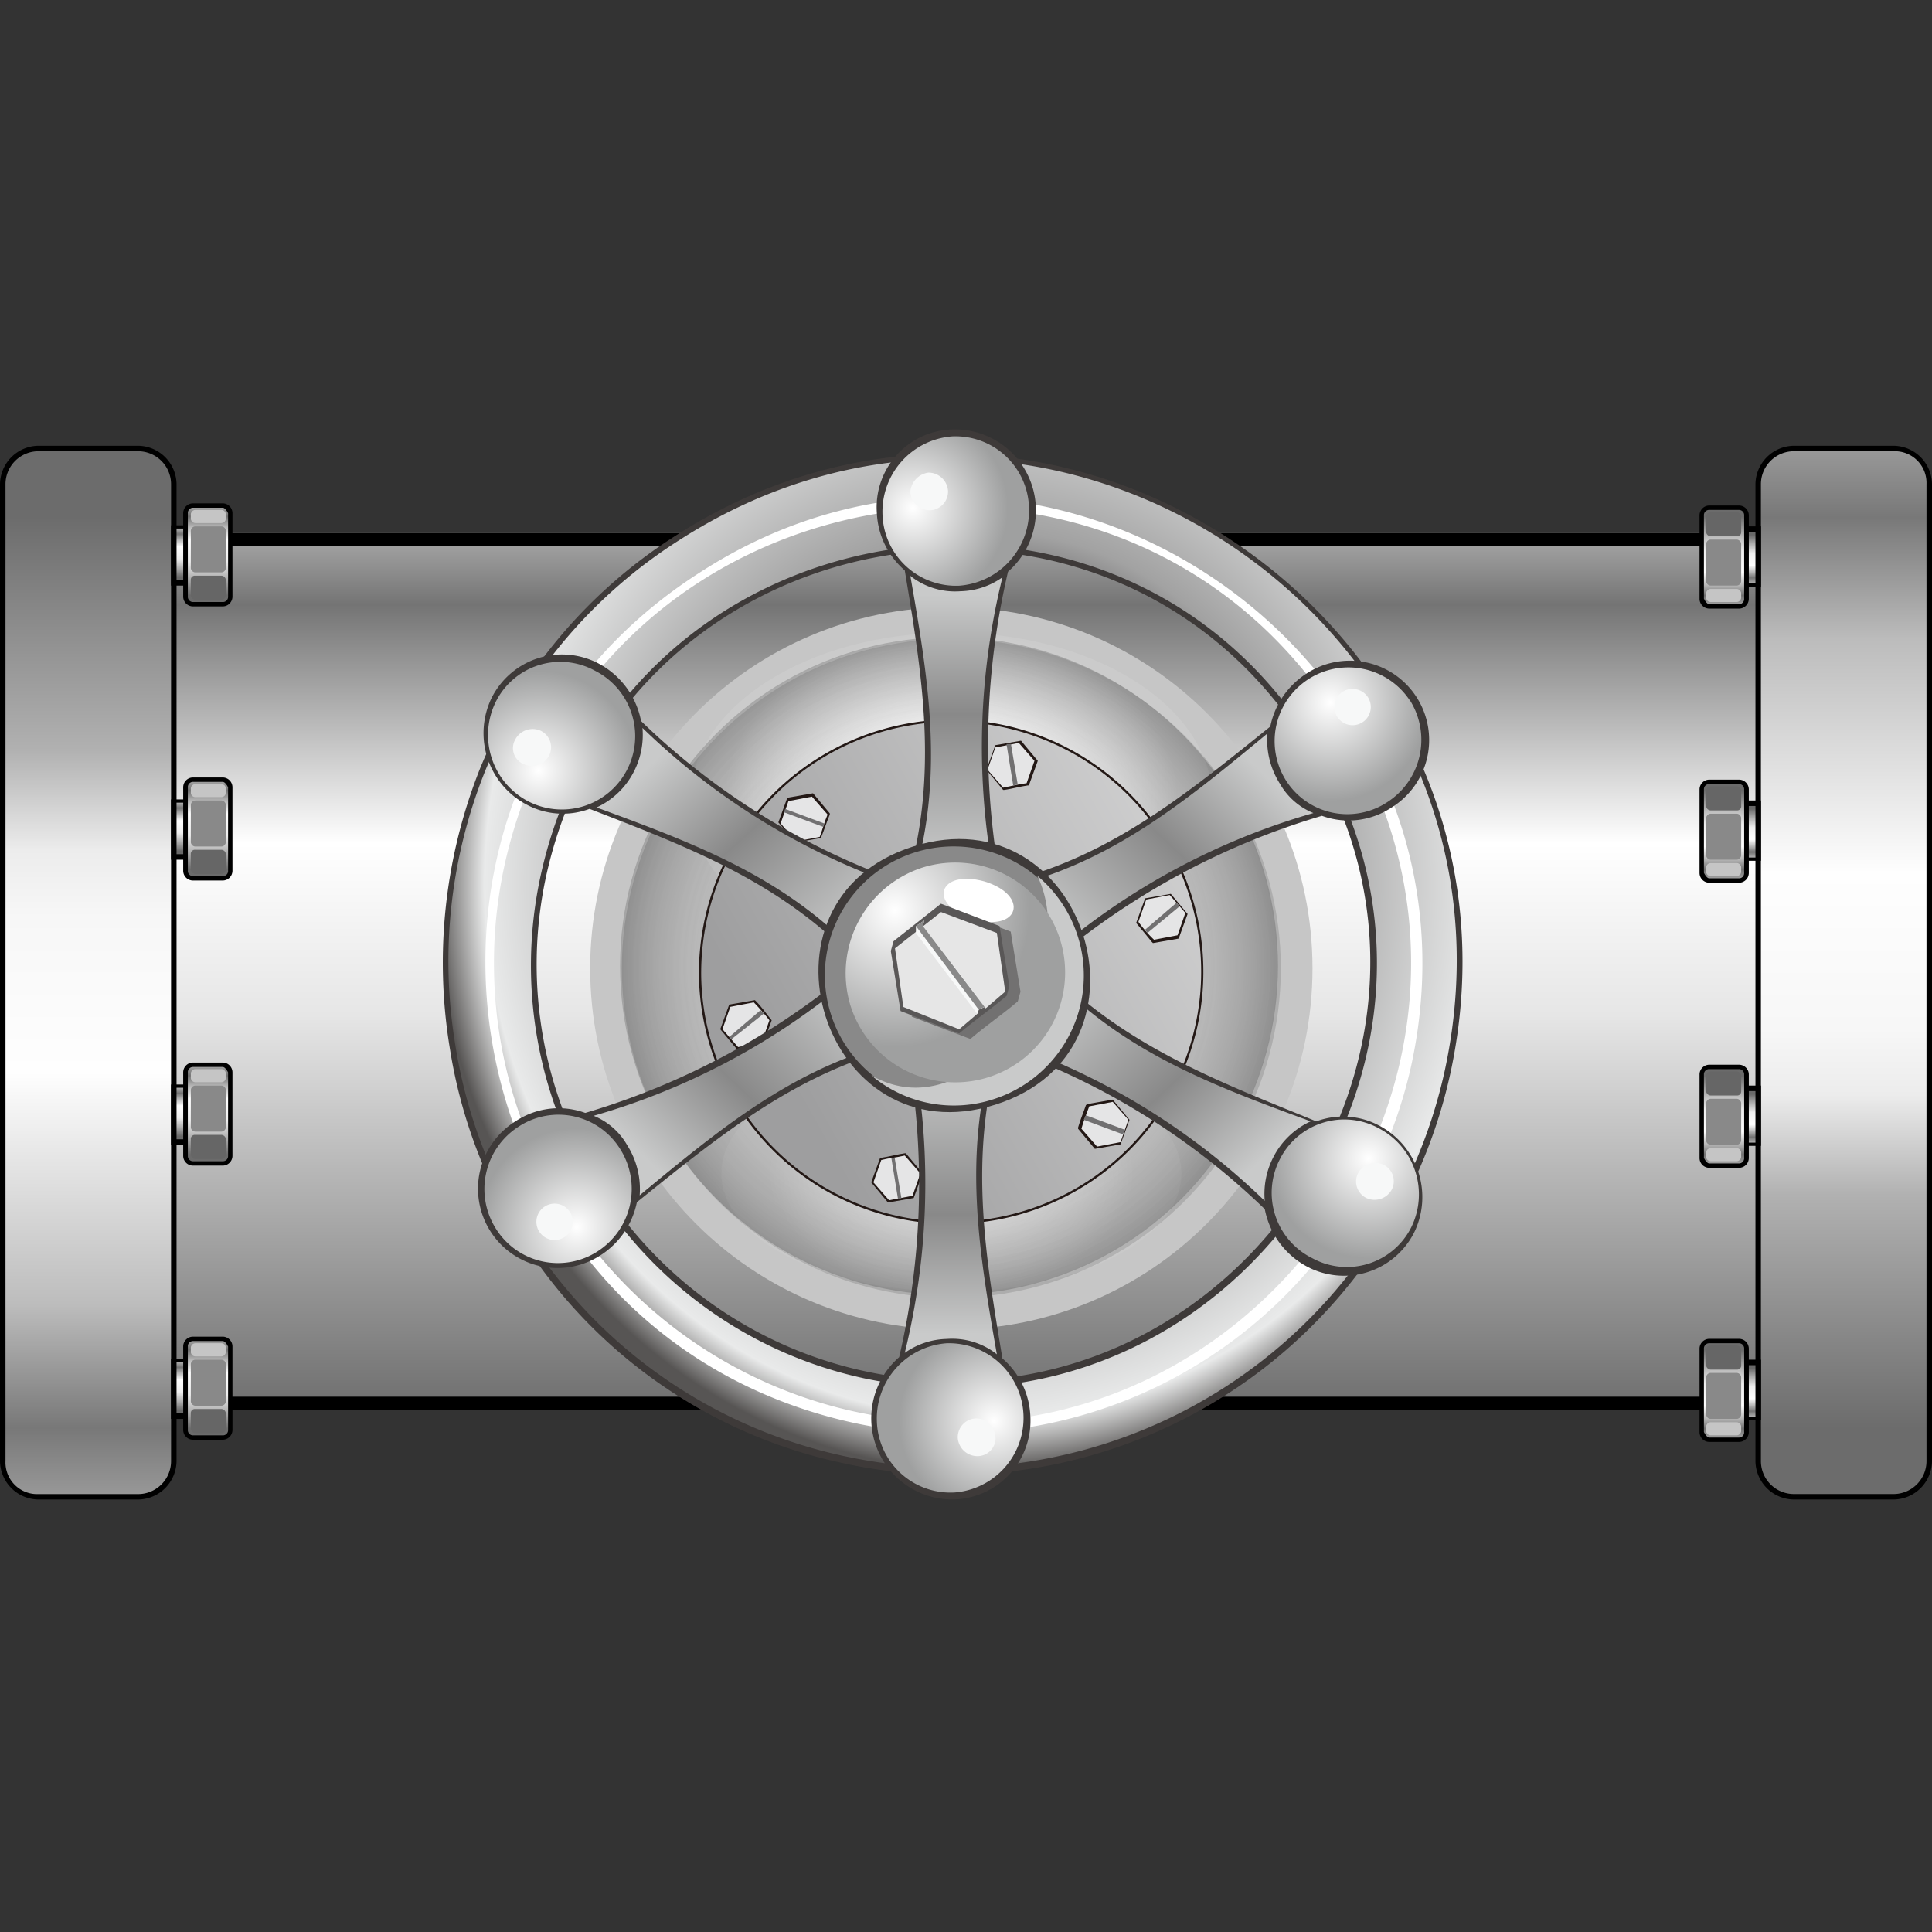 <svg xmlns="http://www.w3.org/2000/svg" xmlns:xlink="http://www.w3.org/1999/xlink" width="72" height="72" viewBox="0 0 72 72">
  <rect x="0" y="0" width="72" height="72" fill="#333333" stroke="none"/>
  <defs>
    <linearGradient id="linear-gradient" x1="0.5" x2="0.5" y2="1" gradientUnits="objectBoundingBox">
      <stop offset="0" stop-color="#6f6f6f"/>
      <stop offset="0.45" stop-color="#e6e6e6"/>
      <stop offset="0.647" stop-color="#fff"/>
      <stop offset="0.92" stop-color="#747474"/>
      <stop offset="1" stop-color="#a7a7a7"/>
    </linearGradient>
    <linearGradient id="linear-gradient-2" x1="0.501" y1="0.941" x2="0.501" y2="-0.134" gradientUnits="objectBoundingBox">
      <stop offset="0" stop-color="#6c6c6c"/>
      <stop offset="0.21" stop-color="#b1b1b1"/>
      <stop offset="0.3" stop-color="#ececec"/>
      <stop offset="0.36" stop-color="#f7f7f7"/>
      <stop offset="0.5" stop-color="#fefefe"/>
      <stop offset="0.71" stop-color="#bcbcbc"/>
      <stop offset="0.82" stop-color="#787878"/>
      <stop offset="1" stop-color="#d7d7d7"/>
    </linearGradient>
    <linearGradient id="linear-gradient-3" x1="0.494" y1="0.059" x2="0.494" y2="1.077" gradientUnits="objectBoundingBox">
      <stop offset="0" stop-color="#696969"/>
      <stop offset="0.17" stop-color="#afafaf"/>
      <stop offset="0.35" stop-color="#efefef"/>
      <stop offset="0.48" stop-color="#f8f8f8"/>
      <stop offset="0.58" stop-color="#fefefe"/>
      <stop offset="0.71" stop-color="#b7b7b7"/>
      <stop offset="0.82" stop-color="#737373"/>
      <stop offset="1" stop-color="#dcdcdc"/>
    </linearGradient>
    <linearGradient id="linear-gradient-4" x1="0.5" y1="0.071" x2="0.5" y2="1.091" gradientUnits="objectBoundingBox">
      <stop offset="0" stop-color="#6b6b6b"/>
      <stop offset="0.17" stop-color="#adadad"/>
      <stop offset="0.35" stop-color="#ededed"/>
      <stop offset="0.48" stop-color="#f7f7f7"/>
      <stop offset="0.58" stop-color="#fefefe"/>
      <stop offset="0.71" stop-color="#b9b9b9"/>
      <stop offset="0.82" stop-color="#707070"/>
      <stop offset="1" stop-color="#d0d0d0"/>
    </linearGradient>
    <radialGradient id="radial-gradient" cx="0.5" cy="0.5" r="0.5" gradientUnits="objectBoundingBox">
      <stop offset="0" stop-color="#dedede"/>
      <stop offset="1" stop-color="#adadad"/>
    </radialGradient>
    <radialGradient id="radial-gradient-2" cx="0.5" cy="0.5" r="0.435" gradientTransform="translate(0 -0.074) scale(1 1.148)" gradientUnits="objectBoundingBox">
      <stop offset="0" stop-color="#fff" stop-opacity="0.91"/>
      <stop offset="0.491" stop-color="#fff" stop-opacity="0.69"/>
      <stop offset="1" stop-color="#fff" stop-opacity="0.09"/>
    </radialGradient>
    <radialGradient id="radial-gradient-3" cx="0.5" cy="0.5" r="0.393" gradientTransform="translate(0 -0.147) scale(1 1.294)" gradientUnits="objectBoundingBox">
      <stop offset="0" stop-color="#fff" stop-opacity="0.89"/>
      <stop offset="0.402" stop-color="#fff" stop-opacity="0.718"/>
      <stop offset="1" stop-color="#fff" stop-opacity="0.11"/>
    </radialGradient>
    <radialGradient id="radial-gradient-4" cx="0.5" cy="0.5" r="0.5" gradientUnits="objectBoundingBox">
      <stop offset="0" stop-color="#dadada" stop-opacity="0"/>
      <stop offset="0.736" stop-color="#c3c3c3" stop-opacity="0.078"/>
      <stop offset="1" stop-opacity="0.749"/>
    </radialGradient>
    <linearGradient id="linear-gradient-20" x1="0.16" y1="0.691" x2="1.758" y2="-0.205" gradientUnits="objectBoundingBox">
      <stop offset="0" stop-color="#9e9e9f"/>
      <stop offset="1" stop-color="#fff"/>
    </linearGradient>
    <radialGradient id="radial-gradient-5" cx="0.491" cy="0.501" r="0.499" gradientTransform="translate(0)" gradientUnits="objectBoundingBox">
      <stop offset="0" stop-color="#727171"/>
      <stop offset="0.17" stop-color="#6f6e6f"/>
      <stop offset="0.52" stop-color="#747374"/>
      <stop offset="0.6" stop-color="#a2a2a2"/>
      <stop offset="0.91" stop-color="#e9eaea"/>
      <stop offset="1" stop-color="#575554"/>
    </radialGradient>
    <linearGradient id="linear-gradient-21" x1="0.495" y1="0.941" x2="0.495" y2="0.062" gradientUnits="objectBoundingBox">
      <stop offset="0" stop-color="#c9caca"/>
      <stop offset="0.56" stop-color="#898989"/>
      <stop offset="1" stop-color="#c9caca"/>
    </linearGradient>
    <radialGradient id="radial-gradient-6" cx="0.214" cy="0.48" r="0.635" gradientTransform="translate(-0.01) scale(1.019 1)" gradientUnits="objectBoundingBox">
      <stop offset="0" stop-color="#fff"/>
      <stop offset="1" stop-color="#9fa0a0"/>
    </radialGradient>
    <linearGradient id="linear-gradient-22" x1="0.896" y1="0.851" x2="0.125" y2="0.225" xlink:href="#linear-gradient-21"/>
    <radialGradient id="radial-gradient-7" cx="0.341" cy="0.737" r="0.676" gradientTransform="translate(0.001)" xlink:href="#radial-gradient-6"/>
    <linearGradient id="linear-gradient-23" x1="0.91" y1="0.169" x2="0.128" y2="0.781" xlink:href="#linear-gradient-21"/>
    <radialGradient id="radial-gradient-8" cx="0.628" cy="0.757" r="0.665" gradientTransform="translate(-0.002)" xlink:href="#radial-gradient-6"/>
    <linearGradient id="linear-gradient-24" x1="0.5" y1="0.058" x2="0.5" y2="0.935" xlink:href="#linear-gradient-21"/>
    <radialGradient id="radial-gradient-9" cx="0.793" cy="0.521" r="0.635" gradientTransform="translate(-0.009) scale(1.018 1)" xlink:href="#radial-gradient-6"/>
    <linearGradient id="linear-gradient-25" x1="0.094" y1="0.169" x2="0.873" y2="0.777" xlink:href="#linear-gradient-21"/>
    <radialGradient id="radial-gradient-10" cx="0.657" cy="0.265" r="0.676" gradientTransform="translate(0.001)" xlink:href="#radial-gradient-6"/>
    <linearGradient id="linear-gradient-26" x1="0.09" y1="0.831" x2="0.871" y2="0.22" xlink:href="#linear-gradient-21"/>
    <radialGradient id="radial-gradient-11" cx="0.379" cy="0.24" r="0.67" gradientTransform="translate(0.001)" xlink:href="#radial-gradient-6"/>
    <radialGradient id="radial-gradient-12" cx="0.221" cy="0.219" r="0.62" gradientTransform="translate(0.006) scale(0.989 1)" xlink:href="#radial-gradient-6"/>
  </defs>
  <g id="_04" data-name="04" transform="translate(0)">
    <rect id="矩形_2605" data-name="矩形 2605" width="72" height="72" fill="none"/>
    <g id="组_1697" data-name="组 1697" transform="translate(-539.45 -1837.05)">
      <g id="矩形_809" data-name="矩形 809" transform="translate(607.302 1889.602) rotate(180)" stroke="#000" stroke-width="0.5" fill="url(#linear-gradient)">
        <rect width="67.015" height="32.69" stroke="none"/>
        <rect x="0.25" y="0.25" width="66.515" height="32.19" fill="none"/>
      </g>
      <g id="组_1603" data-name="组 1603" transform="translate(602.787 1853.663)">
        <path id="路径_189" data-name="路径 189" d="M272.279,411.63a1.448,1.448,0,0,0-1.43-1.43H267.13a1.448,1.448,0,0,0-1.43,1.43v36.409a1.448,1.448,0,0,0,1.43,1.43h3.719a1.448,1.448,0,0,0,1.43-1.43Z" transform="translate(-263.616 -410.2)" fill-rule="evenodd"/>
        <path id="路径_190" data-name="路径 190" d="M272.37,411.923v36.409a1.229,1.229,0,0,1-1.226,1.226h-3.719a1.229,1.229,0,0,1-1.226-1.226V411.923a1.229,1.229,0,0,1,1.226-1.226h3.719A1.18,1.18,0,0,1,272.37,411.923Z" transform="translate(-263.912 -410.493)" fill-rule="evenodd" fill="url(#linear-gradient-2)"/>
        <g id="组_39" data-name="组 39" transform="translate(0 33.283)">
          <rect id="矩形_57" data-name="矩形 57" width="1.267" height="2.247" transform="translate(1.022 0.776)"/>
          <rect id="矩形_58" data-name="矩形 58" width="0.899" height="1.921" transform="translate(1.185 0.981)" fill="url(#linear-gradient-3)"/>
          <path id="路径_201" data-name="路径 201" d="M260.968,470.241h1.1a.366.366,0,0,0,.368-.368v-3.106a.366.366,0,0,0-.368-.368h-1.1a.366.366,0,0,0-.368.368v3.106A.366.366,0,0,0,260.968,470.241Z" transform="translate(-260.6 -466.4)" fill-rule="evenodd"/>
          <path id="路径_202" data-name="路径 202" d="M261.2,470.314h1.1a.193.193,0,0,0,.2-.2V467a.193.193,0,0,0-.2-.2h-1.1a.193.193,0,0,0-.2.2v3.106C261.041,470.192,261.123,470.314,261.2,470.314Z" transform="translate(-260.837 -466.637)" fill-rule="evenodd" fill="url(#linear-gradient-4)"/>
          <path id="路径_203" data-name="路径 203" d="M262.344,467.9h-.981a.176.176,0,0,1-.163-.163v-.572a.176.176,0,0,1,.163-.163h.981a.176.176,0,0,1,.163.163v.572A.15.15,0,0,1,262.344,467.9Z" transform="translate(-260.955 -466.755)" fill="#666" fill-rule="evenodd"/>
          <path id="路径_204" data-name="路径 204" d="M262.344,471.216h-.981a.176.176,0,0,1-.163-.163v-1.389a.176.176,0,0,1,.163-.163h.981a.176.176,0,0,1,.163.163v1.389A.176.176,0,0,1,262.344,471.216Z" transform="translate(-260.955 -468.233)" fill="#898989" fill-rule="evenodd"/>
          <path id="路径_205" data-name="路径 205" d="M262.344,474.49h-.981a.176.176,0,0,1-.163-.163v-.163a.176.176,0,0,1,.163-.163h.981a.176.176,0,0,1,.163.163v.163A.176.176,0,0,1,262.344,474.49Z" transform="translate(-260.955 -470.894)" fill="#c5c5c5" fill-rule="evenodd"/>
        </g>
        <g id="组_270" data-name="组 270" transform="translate(0 23.067)">
          <rect id="矩形_57-2" data-name="矩形 57" width="1.267" height="2.247" transform="translate(1.022 0.776)"/>
          <rect id="矩形_58-2" data-name="矩形 58" width="0.899" height="1.921" transform="translate(1.185 0.981)" fill="url(#linear-gradient-3)"/>
          <path id="路径_201-2" data-name="路径 201" d="M260.968,470.241h1.1a.366.366,0,0,0,.368-.368v-3.106a.366.366,0,0,0-.368-.368h-1.1a.366.366,0,0,0-.368.368v3.106A.366.366,0,0,0,260.968,470.241Z" transform="translate(-260.6 -466.4)" fill-rule="evenodd"/>
          <path id="路径_202-2" data-name="路径 202" d="M261.2,470.314h1.1a.193.193,0,0,0,.2-.2V467a.193.193,0,0,0-.2-.2h-1.1a.193.193,0,0,0-.2.2v3.106C261.041,470.192,261.123,470.314,261.2,470.314Z" transform="translate(-260.837 -466.637)" fill-rule="evenodd" fill="url(#linear-gradient-4)"/>
          <path id="路径_203-2" data-name="路径 203" d="M262.344,467.9h-.981a.176.176,0,0,1-.163-.163v-.572a.176.176,0,0,1,.163-.163h.981a.176.176,0,0,1,.163.163v.572A.15.15,0,0,1,262.344,467.9Z" transform="translate(-260.955 -466.755)" fill="#666" fill-rule="evenodd"/>
          <path id="路径_204-2" data-name="路径 204" d="M262.344,471.216h-.981a.176.176,0,0,1-.163-.163v-1.389a.176.176,0,0,1,.163-.163h.981a.176.176,0,0,1,.163.163v1.389A.176.176,0,0,1,262.344,471.216Z" transform="translate(-260.955 -468.233)" fill="#898989" fill-rule="evenodd"/>
          <path id="路径_205-2" data-name="路径 205" d="M262.344,474.49h-.981a.176.176,0,0,1-.163-.163v-.163a.176.176,0,0,1,.163-.163h.981a.176.176,0,0,1,.163.163v.163A.176.176,0,0,1,262.344,474.49Z" transform="translate(-260.955 -470.894)" fill="#c5c5c5" fill-rule="evenodd"/>
        </g>
        <g id="组_271" data-name="组 271" transform="translate(0 12.443)">
          <rect id="矩形_57-3" data-name="矩形 57" width="1.267" height="2.247" transform="translate(1.022 0.776)"/>
          <rect id="矩形_58-3" data-name="矩形 58" width="0.899" height="1.921" transform="translate(1.185 0.981)" fill="url(#linear-gradient-3)"/>
          <path id="路径_201-3" data-name="路径 201" d="M260.968,470.241h1.1a.366.366,0,0,0,.368-.368v-3.106a.366.366,0,0,0-.368-.368h-1.1a.366.366,0,0,0-.368.368v3.106A.366.366,0,0,0,260.968,470.241Z" transform="translate(-260.6 -466.4)" fill-rule="evenodd"/>
          <path id="路径_202-3" data-name="路径 202" d="M261.2,470.314h1.1a.193.193,0,0,0,.2-.2V467a.193.193,0,0,0-.2-.2h-1.1a.193.193,0,0,0-.2.2v3.106C261.041,470.192,261.123,470.314,261.2,470.314Z" transform="translate(-260.837 -466.637)" fill-rule="evenodd" fill="url(#linear-gradient-4)"/>
          <path id="路径_203-3" data-name="路径 203" d="M262.344,467.9h-.981a.176.176,0,0,1-.163-.163v-.572a.176.176,0,0,1,.163-.163h.981a.176.176,0,0,1,.163.163v.572A.15.15,0,0,1,262.344,467.9Z" transform="translate(-260.955 -466.755)" fill="#666" fill-rule="evenodd"/>
          <path id="路径_204-3" data-name="路径 204" d="M262.344,471.216h-.981a.176.176,0,0,1-.163-.163v-1.389a.176.176,0,0,1,.163-.163h.981a.176.176,0,0,1,.163.163v1.389A.176.176,0,0,1,262.344,471.216Z" transform="translate(-260.955 -468.233)" fill="#898989" fill-rule="evenodd"/>
          <path id="路径_205-3" data-name="路径 205" d="M262.344,474.49h-.981a.176.176,0,0,1-.163-.163v-.163a.176.176,0,0,1,.163-.163h.981a.176.176,0,0,1,.163.163v.163A.176.176,0,0,1,262.344,474.49Z" transform="translate(-260.955 -470.894)" fill="#c5c5c5" fill-rule="evenodd"/>
        </g>
        <g id="组_272" data-name="组 272" transform="translate(0 2.227)">
          <rect id="矩形_57-4" data-name="矩形 57" width="1.267" height="2.247" transform="translate(1.022 0.776)"/>
          <rect id="矩形_58-4" data-name="矩形 58" width="0.899" height="1.921" transform="translate(1.185 0.981)" fill="url(#linear-gradient-3)"/>
          <path id="路径_201-4" data-name="路径 201" d="M260.968,470.241h1.1a.366.366,0,0,0,.368-.368v-3.106a.366.366,0,0,0-.368-.368h-1.1a.366.366,0,0,0-.368.368v3.106A.366.366,0,0,0,260.968,470.241Z" transform="translate(-260.6 -466.4)" fill-rule="evenodd"/>
          <path id="路径_202-4" data-name="路径 202" d="M261.2,470.314h1.1a.193.193,0,0,0,.2-.2V467a.193.193,0,0,0-.2-.2h-1.1a.193.193,0,0,0-.2.2v3.106C261.041,470.192,261.123,470.314,261.2,470.314Z" transform="translate(-260.837 -466.637)" fill-rule="evenodd" fill="url(#linear-gradient-4)"/>
          <path id="路径_203-4" data-name="路径 203" d="M262.344,467.9h-.981a.176.176,0,0,1-.163-.163v-.572a.176.176,0,0,1,.163-.163h.981a.176.176,0,0,1,.163.163v.572A.15.15,0,0,1,262.344,467.9Z" transform="translate(-260.955 -466.755)" fill="#666" fill-rule="evenodd"/>
          <path id="路径_204-4" data-name="路径 204" d="M262.344,471.216h-.981a.176.176,0,0,1-.163-.163v-1.389a.176.176,0,0,1,.163-.163h.981a.176.176,0,0,1,.163.163v1.389A.176.176,0,0,1,262.344,471.216Z" transform="translate(-260.955 -468.233)" fill="#898989" fill-rule="evenodd"/>
          <path id="路径_205-4" data-name="路径 205" d="M262.344,474.49h-.981a.176.176,0,0,1-.163-.163v-.163a.176.176,0,0,1,.163-.163h.981a.176.176,0,0,1,.163.163v.163A.176.176,0,0,1,262.344,474.49Z" transform="translate(-260.955 -470.894)" fill="#c5c5c5" fill-rule="evenodd"/>
        </g>
      </g>
      <g id="组_1604" data-name="组 1604" transform="translate(548.113 1892.932) rotate(180)">
        <path id="路径_189-2" data-name="路径 189" d="M6.579,1.43A1.448,1.448,0,0,0,5.149,0H1.43A1.448,1.448,0,0,0,0,1.43V37.839a1.448,1.448,0,0,0,1.43,1.43H5.149a1.448,1.448,0,0,0,1.43-1.43Z" transform="translate(2.084)" fill-rule="evenodd"/>
        <path id="路径_190-2" data-name="路径 190" d="M6.17,1.228V37.637a1.229,1.229,0,0,1-1.226,1.226H1.226A1.229,1.229,0,0,1,0,37.637V1.228A1.229,1.229,0,0,1,1.226,0H4.944A1.18,1.18,0,0,1,6.17,1.228Z" transform="translate(2.288 0.202)" fill-rule="evenodd" fill="url(#linear-gradient-2)"/>
        <g id="组_39-2" data-name="组 39" transform="translate(0 33.283)">
          <rect id="矩形_57-5" data-name="矩形 57" width="1.267" height="2.247" transform="translate(1.022 0.776)"/>
          <rect id="矩形_58-5" data-name="矩形 58" width="0.899" height="1.921" transform="translate(1.185 0.981)" fill="url(#linear-gradient-3)"/>
          <path id="路径_201-5" data-name="路径 201" d="M.368,3.841h1.1a.366.366,0,0,0,.368-.368V.368A.366.366,0,0,0,1.471,0H.368A.366.366,0,0,0,0,.368V3.473A.366.366,0,0,0,.368,3.841Z" transform="translate(0 0)" fill-rule="evenodd"/>
          <path id="路径_202-5" data-name="路径 202" d="M.2,3.514h1.1a.193.193,0,0,0,.2-.2V.2a.193.193,0,0,0-.2-.2H.2A.193.193,0,0,0,0,.2V3.31C.041,3.392.123,3.514.2,3.514Z" transform="translate(0.163 0.163)" fill-rule="evenodd" fill="url(#linear-gradient-4)"/>
          <path id="路径_203-5" data-name="路径 203" d="M1.144.9H.163A.176.176,0,0,1,0,.736V.163A.176.176,0,0,1,.163,0h.981a.176.176,0,0,1,.163.163V.736A.15.15,0,0,1,1.144.9Z" transform="translate(0.245 0.245)" fill="#666" fill-rule="evenodd"/>
          <path id="路径_204-5" data-name="路径 204" d="M1.144,1.716H.163A.176.176,0,0,1,0,1.553V.163A.176.176,0,0,1,.163,0h.981a.176.176,0,0,1,.163.163V1.553A.176.176,0,0,1,1.144,1.716Z" transform="translate(0.245 1.267)" fill="#898989" fill-rule="evenodd"/>
          <path id="路径_205-5" data-name="路径 205" d="M1.144.49H.163A.176.176,0,0,1,0,.327V.163A.176.176,0,0,1,.163,0h.981a.176.176,0,0,1,.163.163V.327A.176.176,0,0,1,1.144.49Z" transform="translate(0.245 3.106)" fill="#c5c5c5" fill-rule="evenodd"/>
        </g>
        <g id="组_270-2" data-name="组 270" transform="translate(0 23.067)">
          <rect id="矩形_57-6" data-name="矩形 57" width="1.267" height="2.247" transform="translate(1.022 0.776)"/>
          <rect id="矩形_58-6" data-name="矩形 58" width="0.899" height="1.921" transform="translate(1.185 0.981)" fill="url(#linear-gradient-3)"/>
          <path id="路径_201-6" data-name="路径 201" d="M.368,3.841h1.1a.366.366,0,0,0,.368-.368V.368A.366.366,0,0,0,1.471,0H.368A.366.366,0,0,0,0,.368V3.473A.366.366,0,0,0,.368,3.841Z" transform="translate(0 0)" fill-rule="evenodd"/>
          <path id="路径_202-6" data-name="路径 202" d="M.2,3.514h1.1a.193.193,0,0,0,.2-.2V.2a.193.193,0,0,0-.2-.2H.2A.193.193,0,0,0,0,.2V3.31C.041,3.392.123,3.514.2,3.514Z" transform="translate(0.163 0.163)" fill-rule="evenodd" fill="url(#linear-gradient-4)"/>
          <path id="路径_203-6" data-name="路径 203" d="M1.144.9H.163A.176.176,0,0,1,0,.736V.163A.176.176,0,0,1,.163,0h.981a.176.176,0,0,1,.163.163V.736A.15.15,0,0,1,1.144.9Z" transform="translate(0.245 0.245)" fill="#666" fill-rule="evenodd"/>
          <path id="路径_204-6" data-name="路径 204" d="M1.144,1.716H.163A.176.176,0,0,1,0,1.553V.163A.176.176,0,0,1,.163,0h.981a.176.176,0,0,1,.163.163V1.553A.176.176,0,0,1,1.144,1.716Z" transform="translate(0.245 1.267)" fill="#898989" fill-rule="evenodd"/>
          <path id="路径_205-6" data-name="路径 205" d="M1.144.49H.163A.176.176,0,0,1,0,.327V.163A.176.176,0,0,1,.163,0h.981a.176.176,0,0,1,.163.163V.327A.176.176,0,0,1,1.144.49Z" transform="translate(0.245 3.106)" fill="#c5c5c5" fill-rule="evenodd"/>
        </g>
        <g id="组_271-2" data-name="组 271" transform="translate(0 12.443)">
          <rect id="矩形_57-7" data-name="矩形 57" width="1.267" height="2.247" transform="translate(1.022 0.776)"/>
          <rect id="矩形_58-7" data-name="矩形 58" width="0.899" height="1.921" transform="translate(1.185 0.981)" fill="url(#linear-gradient-3)"/>
          <path id="路径_201-7" data-name="路径 201" d="M.368,3.841h1.1a.366.366,0,0,0,.368-.368V.368A.366.366,0,0,0,1.471,0H.368A.366.366,0,0,0,0,.368V3.473A.366.366,0,0,0,.368,3.841Z" transform="translate(0 0)" fill-rule="evenodd"/>
          <path id="路径_202-7" data-name="路径 202" d="M.2,3.514h1.1a.193.193,0,0,0,.2-.2V.2a.193.193,0,0,0-.2-.2H.2A.193.193,0,0,0,0,.2V3.31C.041,3.392.123,3.514.2,3.514Z" transform="translate(0.163 0.163)" fill-rule="evenodd" fill="url(#linear-gradient-4)"/>
          <path id="路径_203-7" data-name="路径 203" d="M1.144.9H.163A.176.176,0,0,1,0,.736V.163A.176.176,0,0,1,.163,0h.981a.176.176,0,0,1,.163.163V.736A.15.15,0,0,1,1.144.9Z" transform="translate(0.245 0.245)" fill="#666" fill-rule="evenodd"/>
          <path id="路径_204-7" data-name="路径 204" d="M1.144,1.716H.163A.176.176,0,0,1,0,1.553V.163A.176.176,0,0,1,.163,0h.981a.176.176,0,0,1,.163.163V1.553A.176.176,0,0,1,1.144,1.716Z" transform="translate(0.245 1.267)" fill="#898989" fill-rule="evenodd"/>
          <path id="路径_205-7" data-name="路径 205" d="M1.144.49H.163A.176.176,0,0,1,0,.327V.163A.176.176,0,0,1,.163,0h.981a.176.176,0,0,1,.163.163V.327A.176.176,0,0,1,1.144.49Z" transform="translate(0.245 3.106)" fill="#c5c5c5" fill-rule="evenodd"/>
        </g>
        <g id="组_272-2" data-name="组 272" transform="translate(0 2.227)">
          <rect id="矩形_57-8" data-name="矩形 57" width="1.267" height="2.247" transform="translate(1.022 0.776)"/>
          <rect id="矩形_58-8" data-name="矩形 58" width="0.899" height="1.921" transform="translate(1.185 0.981)" fill="url(#linear-gradient-3)"/>
          <path id="路径_201-8" data-name="路径 201" d="M.368,3.841h1.1a.366.366,0,0,0,.368-.368V.368A.366.366,0,0,0,1.471,0H.368A.366.366,0,0,0,0,.368V3.473A.366.366,0,0,0,.368,3.841Z" transform="translate(0 0)" fill-rule="evenodd"/>
          <path id="路径_202-8" data-name="路径 202" d="M.2,3.514h1.1a.193.193,0,0,0,.2-.2V.2a.193.193,0,0,0-.2-.2H.2A.193.193,0,0,0,0,.2V3.31C.041,3.392.123,3.514.2,3.514Z" transform="translate(0.163 0.163)" fill-rule="evenodd" fill="url(#linear-gradient-4)"/>
          <path id="路径_203-8" data-name="路径 203" d="M1.144.9H.163A.176.176,0,0,1,0,.736V.163A.176.176,0,0,1,.163,0h.981a.176.176,0,0,1,.163.163V.736A.15.15,0,0,1,1.144.9Z" transform="translate(0.245 0.245)" fill="#666" fill-rule="evenodd"/>
          <path id="路径_204-8" data-name="路径 204" d="M1.144,1.716H.163A.176.176,0,0,1,0,1.553V.163A.176.176,0,0,1,.163,0h.981a.176.176,0,0,1,.163.163V1.553A.176.176,0,0,1,1.144,1.716Z" transform="translate(0.245 1.267)" fill="#898989" fill-rule="evenodd"/>
          <path id="路径_205-8" data-name="路径 205" d="M1.144.49H.163A.176.176,0,0,1,0,.327V.163A.176.176,0,0,1,.163,0h.981a.176.176,0,0,1,.163.163V.327A.176.176,0,0,1,1.144.49Z" transform="translate(0.245 3.106)" fill="#c5c5c5" fill-rule="evenodd"/>
        </g>
      </g>
      <g id="组_1605" data-name="组 1605" transform="translate(588.363 1886.598) rotate(180)">
        <g id="组_875" data-name="组 875" transform="translate(26.919 26.919) rotate(180)">
          <g id="组_874" data-name="组 874" transform="translate(0 0)">
            <g id="路径_3294" data-name="路径 3294" fill="#c6c6c6">
              <path d="M 13.459 26.669 C 9.931 26.669 6.614 25.295 4.119 22.8 C 1.624 20.305 0.25 16.988 0.25 13.459 C 0.25 9.931 1.624 6.614 4.119 4.119 C 6.614 1.624 9.931 0.25 13.459 0.25 C 16.988 0.25 20.305 1.624 22.8 4.119 C 25.295 6.614 26.669 9.931 26.669 13.459 C 26.669 16.988 25.295 20.305 22.8 22.8 C 20.305 25.295 16.988 26.669 13.459 26.669 Z" stroke="none"/>
              <path d="M 13.459 0.5 C 9.998 0.5 6.743 1.848 4.296 4.296 C 1.848 6.743 0.5 9.998 0.5 13.459 C 0.5 16.921 1.848 20.175 4.296 22.623 C 6.743 25.071 9.998 26.419 13.459 26.419 C 16.921 26.419 20.175 25.071 22.623 22.623 C 25.071 20.175 26.419 16.921 26.419 13.459 C 26.419 9.998 25.071 6.743 22.623 4.296 C 20.175 1.848 16.921 0.5 13.459 0.5 M 13.459 -1.9073486328125e-06 C 20.893 -1.9073486328125e-06 26.919 6.026 26.919 13.459 C 26.919 20.893 20.893 26.919 13.459 26.919 C 6.026 26.919 1.9073486328125e-06 20.893 1.9073486328125e-06 13.459 C 1.9073486328125e-06 6.026 6.026 -1.9073486328125e-06 13.459 -1.9073486328125e-06 Z" stroke="none"/>
            </g>
            <ellipse id="椭圆_74" data-name="椭圆 74" cx="12.28" cy="12.28" rx="12.28" ry="12.28" transform="translate(1.18 1.18)" fill="url(#radial-gradient)"/>
            <ellipse id="椭圆_71" data-name="椭圆 71" cx="9.731" cy="6.256" rx="9.731" ry="6.256" transform="translate(3.728 0.948)" fill="url(#radial-gradient-2)"/>
            <ellipse id="椭圆_72" data-name="椭圆 72" cx="8.573" cy="4.402" rx="8.573" ry="4.402" transform="translate(4.887 16.703)" opacity="0.55" fill="url(#radial-gradient-3)"/>
          </g>
          <circle id="椭圆_73" data-name="椭圆 73" cx="12.259" cy="12.259" r="12.259" transform="translate(1.114 1.114)" opacity="0.23" fill="url(#radial-gradient-4)"/>
        </g>
      </g>
      <g id="组_1610" data-name="组 1610" transform="translate(565.497 1863.859)">
        <g id="组_206" data-name="组 206" transform="translate(0 0)">
          <path id="路径_1002" data-name="路径 1002" d="M230.347,280a9.4,9.4,0,1,1-9.251,9.668A9.45,9.45,0,0,1,230.347,280Z" transform="translate(-221.093 -279.993)" fill="#231815" fill-rule="evenodd"/>
          <path id="路径_1003" data-name="路径 1003" d="M230.464,280.2a9.317,9.317,0,1,1-9.167,9.584A9.363,9.363,0,0,1,230.464,280.2Z" transform="translate(-221.21 -280.11)" fill-rule="evenodd" fill="url(#linear-gradient-20)"/>
          <g id="组_205" data-name="组 205" transform="translate(0.794 0.795)">
            <g id="组_199" data-name="组 199" transform="translate(9.918)">
              <path id="路径_1004" data-name="路径 1004" d="M247.425,283.734l-.625-.75.333-.917.958-.167.625.75-.333.917h-.042c-.292.042-.583.125-.875.167Z" transform="translate(-246.8 -281.9)" fill="#231815" fill-rule="evenodd"/>
              <path id="路径_1005" data-name="路径 1005" d="M247.483,283.767l-.583-.667.292-.833.875-.167.583.667-.292.833C248.067,283.642,247.858,283.683,247.483,283.767Z" transform="translate(-246.858 -282.017)" fill="#e5e5e6" fill-rule="evenodd"/>
              <path id="路径_1006" data-name="路径 1006" d="M248.6,282.2h.167l.25,1.5-.167.042Z" transform="translate(-247.85 -282.075)" fill="#717071" fill-rule="evenodd"/>
            </g>
            <g id="组_200" data-name="组 200" transform="translate(2.167 1.959)">
              <path id="路径_1007" data-name="路径 1007" d="M229.783,288.267l-.958.167-.625-.75.333-.917.958-.167.625.75v.042c-.125.292-.208.583-.333.875Z" transform="translate(-228.2 -286.6)" fill="#231815" fill-rule="evenodd"/>
              <path id="路径_1008" data-name="路径 1008" d="M229.858,288.4l-.875.167-.583-.667.292-.833.875-.167.583.667C230.025,287.858,229.983,288.067,229.858,288.4Z" transform="translate(-228.317 -286.775)" fill="#e5e5e6" fill-rule="evenodd"/>
              <path id="路径_1009" data-name="路径 1009" d="M228.7,288.125l.042-.125,1.458.542-.042.125Z" transform="translate(-228.492 -287.417)" fill="#717071" fill-rule="evenodd"/>
            </g>
            <g id="组_201" data-name="组 201" transform="translate(0 9.668)">
              <path id="路径_1010" data-name="路径 1010" d="M224.917,305.85l-.333.917-.958.167-.625-.75.333-.917.958-.167.042.042c.208.208.375.458.583.708Z" transform="translate(-223 -305.1)" fill="#231815" fill-rule="evenodd"/>
              <path id="路径_1011" data-name="路径 1011" d="M224.95,305.967l-.292.833-.875.167-.583-.667.292-.833.875-.167A8.344,8.344,0,0,1,224.95,305.967Z" transform="translate(-223.117 -305.217)" fill="#e5e5e6" fill-rule="evenodd"/>
              <path id="路径_1012" data-name="路径 1012" d="M223.883,307.083,223.8,307l1.167-1,.125.125Z" transform="translate(-223.467 -305.625)" fill="#717071" fill-rule="evenodd"/>
            </g>
            <g id="组_202" data-name="组 202" transform="translate(5.626 15.376)">
              <path id="路径_1013" data-name="路径 1013" d="M237.792,318.8l.625.75-.333.917-.958.167-.625-.75.333-.917h.042c.292-.042.583-.125.875-.167Z" transform="translate(-236.5 -318.8)" fill="#231815" fill-rule="evenodd"/>
              <path id="路径_1014" data-name="路径 1014" d="M237.867,319l.583.667-.292.833-.875.167L236.7,320l.292-.833C237.325,319.083,237.533,319.083,237.867,319Z" transform="translate(-236.617 -318.917)" fill="#e5e5e6" fill-rule="evenodd"/>
              <path id="路径_1015" data-name="路径 1015" d="M238.675,320.7l-.125.042-.25-1.542h.125Z" transform="translate(-237.55 -319.033)" fill="#717071" fill-rule="evenodd"/>
            </g>
            <g id="组_203" data-name="组 203" transform="translate(13.335 13.376)">
              <path id="路径_1016" data-name="路径 1016" d="M255.333,314.167l.958-.167.625.75-.333.917-.958.167-.625-.75v-.042c.083-.292.208-.583.292-.833Z" transform="translate(-255 -314)" fill="#231815" fill-rule="evenodd"/>
              <path id="路径_1017" data-name="路径 1017" d="M255.592,314.367l.875-.167.583.667-.292.833-.875.167-.583-.667C255.383,314.908,255.467,314.7,255.592,314.367Z" transform="translate(-255.175 -314.117)" fill="#e5e5e6" fill-rule="evenodd"/>
              <path id="路径_1018" data-name="路径 1018" d="M257.042,315.942l-.083.167-1.458-.542.083-.167Z" transform="translate(-255.292 -314.817)" fill="#717071" fill-rule="evenodd"/>
            </g>
            <g id="组_204" data-name="组 204" transform="translate(15.501 5.709)">
              <path id="路径_1019" data-name="路径 1019" d="M260.2,296.683l.333-.917.958-.167.625.75-.333.917-.958.167-.042-.042c-.167-.208-.375-.458-.583-.708Z" transform="translate(-260.2 -295.6)" fill="#231815" fill-rule="evenodd"/>
              <path id="路径_1020" data-name="路径 1020" d="M260.4,296.7l.292-.833.875-.167.583.667-.292.833-.875.167A4.764,4.764,0,0,1,260.4,296.7Z" transform="translate(-260.317 -295.658)" fill="#e5e5e6" fill-rule="evenodd"/>
              <path id="路径_1021" data-name="路径 1021" d="M262.167,296.4l.125.125-1.208,1L261,297.4Z" transform="translate(-260.667 -296.067)" fill="#717071" fill-rule="evenodd"/>
            </g>
          </g>
        </g>
      </g>
      <g id="组_232" data-name="组 232" transform="translate(555.957 1853.05)">
        <path id="路径_1783" data-name="路径 1783" d="M363.621,196.869a18.779,18.779,0,0,1-14.662-15.442,19.59,19.59,0,0,1,1.144-10.5,18.724,18.724,0,0,1,7.279-8.631c14.194-9.1,32.444,3.588,28.856,20.069a19.026,19.026,0,0,1-22.617,14.506Zm.78-3.432c13.414,2.912,23.813-11.958,16.378-23.5-7.435-11.594-25.269-8.371-28.232,5.043A15.512,15.512,0,0,0,364.4,193.437Z" transform="translate(-348.699 -158.34)" fill="#3e3a39" fill-rule="evenodd"/>
        <path id="路径_1784" data-name="路径 1784" d="M363.865,196.783a18.815,18.815,0,0,0,22.357-14.35c3.536-16.274-14.454-28.8-28.492-19.809a18.664,18.664,0,0,0-7.227,8.527,19.031,19.031,0,0,0-1.144,10.347,18.623,18.623,0,0,0,14.506,15.286Zm.676-2.912h0a15.733,15.733,0,0,1-12.01-18.718c2.964-13.622,21.109-16.9,28.648-5.147S378.216,196.783,364.541,193.872Z" transform="translate(-348.891 -158.515)" fill-rule="evenodd" fill="url(#radial-gradient-5)"/>
        <path id="路径_1785" data-name="路径 1785" d="M365.445,196.836a17.506,17.506,0,0,0,20.8-13.31c3.276-15.078-13.466-26.777-26.465-18.406-13.1,8.319-9.463,28.388,5.667,31.716Zm.052-.416h0a17.11,17.11,0,0,1-13.05-20.329c3.224-14.766,22.877-18.3,31.04-5.563C391.7,183.318,380.315,199.644,365.5,196.42Z" transform="translate(-350.159 -159.815)" fill="#fff" fill-rule="evenodd"/>
        <g id="组_231" data-name="组 231" transform="translate(1.305 0)">
          <g id="组_224" data-name="组 224" transform="translate(14.86)">
            <path id="路径_1786" data-name="路径 1786" d="M381.094,173.72c-.1.936,3.224,1.144,3.224.156a28.368,28.368,0,0,1,.364-11.075,3.021,3.021,0,0,0-2.08-5.3,2.9,2.9,0,0,0-2.808,3.12,3,3,0,0,0,1.04,2.132C381.458,166.493,382.03,169.977,381.094,173.72Z" transform="translate(-379.788 -157.497)" fill="#3e3a39" fill-rule="evenodd"/>
            <path id="路径_1787" data-name="路径 1787" d="M385.268,178.971a26.462,26.462,0,0,1,.364-10.919,2.8,2.8,0,0,1-1.56.52A2.682,2.682,0,0,1,382.2,168c.676,3.847,1.2,7.175.26,10.815C382.408,179.283,385.268,179.491,385.268,178.971Z" transform="translate(-380.946 -162.539)" fill-rule="evenodd" fill="url(#linear-gradient-21)"/>
            <path id="路径_1788" data-name="路径 1788" d="M382.8,158a2.741,2.741,0,0,1,2.86,2.652,2.814,2.814,0,0,1-2.6,2.912,2.741,2.741,0,0,1-2.86-2.652A2.814,2.814,0,0,1,382.8,158Z" transform="translate(-379.984 -157.737)" fill-rule="evenodd" fill="url(#radial-gradient-6)"/>
            <path id="路径_1789" data-name="路径 1789" d="M382.876,160.6a.732.732,0,0,1,.728.676.7.7,0,0,1-.676.728.732.732,0,0,1-.728-.676A.779.779,0,0,1,382.876,160.6Z" transform="translate(-380.946 -158.987)" fill="#f7f8f8" fill-rule="evenodd"/>
          </g>
          <g id="组_225" data-name="组 225" transform="translate(0.2 8.387)">
            <path id="路径_1790" data-name="路径 1790" d="M365.115,184.688c.78.52,2.6-2.236,1.716-2.7a26.664,26.664,0,0,1-9.359-5.875,3.087,3.087,0,0,0-1.56-2.132,2.934,2.934,0,0,0-4,1.248,3.012,3.012,0,0,0,1.3,4,2.855,2.855,0,0,0,2.34.156C359.032,180.736,362.359,181.984,365.115,184.688Z" transform="translate(-351.593 -173.628)" fill="#3e3a39" fill-rule="evenodd"/>
            <path id="路径_1791" data-name="路径 1791" d="M370.671,184.671a25.888,25.888,0,0,1-9.255-5.771,2.989,2.989,0,0,1-.312,1.612,2.942,2.942,0,0,1-1.4,1.352c3.692,1.352,6.811,2.548,9.463,5.2C369.527,187.323,371.191,184.931,370.671,184.671Z" transform="translate(-355.485 -176.159)" fill-rule="evenodd" fill="url(#linear-gradient-22)"/>
            <path id="路径_1792" data-name="路径 1792" d="M352.226,175.64a2.687,2.687,0,0,1,3.691-1.144,2.733,2.733,0,1,1-2.548,4.835A2.791,2.791,0,0,1,352.226,175.64Z" transform="translate(-351.755 -173.886)" fill-rule="evenodd" fill="url(#radial-gradient-7)"/>
            <path id="路径_1793" data-name="路径 1793" d="M353.814,179.355a.731.731,0,0,1,.936-.312.685.685,0,0,1,.312.936.731.731,0,0,1-.936.312A.647.647,0,0,1,353.814,179.355Z" transform="translate(-352.615 -176.198)" fill="#f7f8f8" fill-rule="evenodd"/>
          </g>
          <g id="组_226" data-name="组 226" transform="translate(0 20.218)">
            <path id="路径_1794" data-name="路径 1794" d="M366.49,199.3c.832-.416-.624-3.38-1.508-2.86a27.712,27.712,0,0,1-9.775,5.2,2.9,2.9,0,0,0-2.6.312,2.957,2.957,0,1,0,3.172,4.991,3.068,3.068,0,0,0,1.352-1.976C360.043,202.631,362.8,200.343,366.49,199.3Z" transform="translate(-351.208 -196.383)" fill="#3e3a39" fill-rule="evenodd"/>
            <path id="路径_1795" data-name="路径 1795" d="M369.119,196.783a25.871,25.871,0,0,1-9.619,5.147,2.534,2.534,0,0,1,1.248,1.092,3.059,3.059,0,0,1,.468,1.872c3.016-2.5,5.615-4.627,9.2-5.615C370.835,199.123,369.587,196.523,369.119,196.783Z" transform="translate(-355.189 -196.566)" fill-rule="evenodd" fill="url(#linear-gradient-23)"/>
            <path id="路径_1796" data-name="路径 1796" d="M352.1,210.884a2.761,2.761,0,0,1,.832-3.8,2.705,2.705,0,0,1,3.8.832,2.771,2.771,0,0,1-.832,3.8A2.725,2.725,0,0,1,352.1,210.884Z" transform="translate(-351.429 -201.308)" fill-rule="evenodd" fill="url(#radial-gradient-8)"/>
            <path id="路径_1797" data-name="路径 1797" d="M355.5,214.036a.678.678,0,1,1,.936.208A.677.677,0,0,1,355.5,214.036Z" transform="translate(-353.216 -204.356)" fill="#f7f8f8" fill-rule="evenodd"/>
          </g>
          <g id="组_227" data-name="组 227" transform="translate(14.654 22.853)">
            <path id="路径_1798" data-name="路径 1798" d="M384.023,202.256c.1-.936-3.224-1.144-3.224-.156a28.367,28.367,0,0,1-.364,11.075,3.021,3.021,0,0,0,2.08,5.3,2.936,2.936,0,0,0,2.808-3.12,3,3,0,0,0-1.04-2.132C383.659,209.483,383.087,206,384.023,202.256Z" transform="translate(-379.392 -201.45)" fill="#3e3a39" fill-rule="evenodd"/>
            <path id="路径_1799" data-name="路径 1799" d="M382.164,202.384A26.461,26.461,0,0,1,381.8,213.3a2.8,2.8,0,0,1,1.56-.52,2.682,2.682,0,0,1,1.872.572c-.676-3.847-1.2-7.175-.26-10.815C385.024,202.02,382.164,201.812,382.164,202.384Z" transform="translate(-380.548 -201.734)" fill-rule="evenodd" fill="url(#linear-gradient-24)"/>
            <path id="路径_1800" data-name="路径 1800" d="M382.658,228.562a2.742,2.742,0,0,1-2.86-2.652A2.814,2.814,0,0,1,382.4,223a2.785,2.785,0,0,1,.26,5.563Z" transform="translate(-379.586 -211.794)" fill-rule="evenodd" fill="url(#radial-gradient-9)"/>
            <path id="路径_1801" data-name="路径 1801" d="M386.328,229.8a.732.732,0,0,1-.728-.676.7.7,0,0,1,.676-.728.732.732,0,0,1,.728.676A.67.67,0,0,1,386.328,229.8Z" transform="translate(-382.372 -214.388)" fill="#f7f8f8" fill-rule="evenodd"/>
          </g>
          <g id="组_228" data-name="组 228" transform="translate(19.725 20.422)">
            <path id="路径_1802" data-name="路径 1802" d="M391.1,196.84c-.78-.52-2.6,2.236-1.716,2.7a26.664,26.664,0,0,1,9.359,5.875,3.087,3.087,0,0,0,1.56,2.132,2.934,2.934,0,0,0,4-1.248,3.012,3.012,0,0,0-1.3-4,2.855,2.855,0,0,0-2.34-.156C397.232,200.739,393.9,199.492,391.1,196.84Z" transform="translate(-389.145 -196.775)" fill="#3e3a39" fill-rule="evenodd"/>
            <path id="路径_1803" data-name="路径 1803" d="M389.706,199.473a25.888,25.888,0,0,1,9.255,5.771,2.989,2.989,0,0,1,.312-1.612,2.942,2.942,0,0,1,1.4-1.352c-3.692-1.352-6.811-2.548-9.463-5.2C390.8,196.822,389.186,199.214,389.706,199.473Z" transform="translate(-389.365 -196.913)" fill-rule="evenodd" fill="url(#linear-gradient-25)"/>
            <path id="路径_1804" data-name="路径 1804" d="M413.294,210.987a2.687,2.687,0,0,1-3.692,1.144,2.719,2.719,0,0,1-1.2-3.692A2.687,2.687,0,0,1,412.1,207.3,2.778,2.778,0,0,1,413.294,210.987Z" transform="translate(-398.239 -201.667)" fill-rule="evenodd" fill="url(#radial-gradient-10)"/>
            <path id="路径_1805" data-name="路径 1805" d="M415.483,211.079a.731.731,0,0,1-.936.312.685.685,0,0,1-.312-.936.731.731,0,0,1,.936-.312A.685.685,0,0,1,415.483,211.079Z" transform="translate(-401.156 -203.163)" fill="#f7f8f8" fill-rule="evenodd"/>
          </g>
          <g id="组_229" data-name="组 229" transform="translate(19.921 8.621)">
            <path id="路径_1806" data-name="路径 1806" d="M389.771,182.2c-.832.416.624,3.38,1.508,2.86a27.712,27.712,0,0,1,9.775-5.2,2.9,2.9,0,0,0,2.6-.312,2.957,2.957,0,1,0-3.172-4.991,3.068,3.068,0,0,0-1.352,1.976C396.218,178.873,393.463,181.161,389.771,182.2Z" transform="translate(-389.523 -174.078)" fill="#3e3a39" fill-rule="evenodd"/>
            <path id="路径_1807" data-name="路径 1807" d="M391.3,187.411a25.871,25.871,0,0,1,9.619-5.147,2.534,2.534,0,0,1-1.248-1.092,3.059,3.059,0,0,1-.468-1.872c-3.016,2.5-5.615,4.627-9.2,5.615C389.537,185.123,390.785,187.723,391.3,187.411Z" transform="translate(-389.705 -176.585)" fill-rule="evenodd" fill="url(#linear-gradient-26)"/>
            <path id="路径_1808" data-name="路径 1808" d="M413.328,175.754a2.761,2.761,0,0,1-.832,3.8,2.705,2.705,0,0,1-3.8-.832,2.748,2.748,0,0,1,4.627-2.964Z" transform="translate(-398.522 -174.286)" fill-rule="evenodd" fill="url(#radial-gradient-11)"/>
            <path id="路径_1809" data-name="路径 1809" d="M413.844,176.408a.678.678,0,1,1-.936-.208A.687.687,0,0,1,413.844,176.408Z" transform="translate(-400.598 -175.045)" fill="#f7f8f8" fill-rule="evenodd"/>
          </g>
          <g id="组_230" data-name="组 230" transform="translate(12.689 15.268)">
            <path id="路径_1810" data-name="路径 1810" d="M379.142,187.142c6.4-2.028,9.463,7.591,3.068,9.619S372.747,189.17,379.142,187.142Z" transform="translate(-375.613 -186.863)" fill="#3e3a39" fill-rule="evenodd"/>
            <path id="路径_1811" data-name="路径 1811" d="M379.455,187.579a4.8,4.8,0,1,1-3.172,6.031A4.8,4.8,0,0,1,379.455,187.579Z" transform="translate(-375.822 -187.092)" fill="#898989" fill-rule="evenodd"/>
            <path id="路径_1812" data-name="路径 1812" d="M385.587,189.5a4.843,4.843,0,0,1-1.612,8.319,4.769,4.769,0,0,1-4.575-.884C383.2,199.119,387.3,192.984,385.587,189.5Z" transform="translate(-377.431 -188.129)" fill="#c9caca" fill-rule="evenodd"/>
            <path id="路径_1813" data-name="路径 1813" d="M380.43,188.721a4.095,4.095,0,1,1-2.7,5.147A4.14,4.14,0,0,1,380.43,188.721Z" transform="translate(-376.537 -187.662)" fill-rule="evenodd" fill="url(#radial-gradient-12)"/>
            <path id="路径_1814" data-name="路径 1814" d="M386.1,189.811c1.716.52,1.3,1.924-.416,1.4S384.387,189.343,386.1,189.811Z" transform="translate(-379.922 -188.232)" fill="#fff" fill-rule="evenodd"/>
            <path id="路径_1815" data-name="路径 1815" d="M381.964,195.9l2.184.832c.676-.572,1.092-.832,1.768-1.4l.1-.364-.364-2.236-2.184-.832-1.768,1.4-.1.364Z" transform="translate(-378.487 -189.281)" fill="#727171" fill-rule="evenodd"/>
            <path id="路径_1816" data-name="路径 1816" d="M381.164,195.5l2.184.832c.676-.572,1.092-.832,1.768-1.4l.1-.364-.364-2.236-2.184-.832-1.768,1.4-.1.364Z" transform="translate(-378.103 -189.089)" fill="#595757" fill-rule="evenodd"/>
            <path id="路径_1817" data-name="路径 1817" d="M383.492,196.467l-2.08-.832-.312-2.184,1.716-1.352,2.08.78.312,2.184-.728.624-.052-.052-.208.1-.052.156Z" transform="translate(-378.247 -189.377)" fill="#e6e6e6" fill-rule="evenodd"/>
            <path id="路径_1818" data-name="路径 1818" d="M382.6,193.168v-.26l.312-.208-.052.208,1.248,1.612,1.092,1.456-.052-.052-.208.1-.052.156Z" transform="translate(-378.967 -189.665)" fill="#f7f8f8" fill-rule="evenodd"/>
            <path id="路径_1819" data-name="路径 1819" d="M382.6,192.908l.312-.208-.052.208,2.34,3.068-.052-.052-.208.1Z" transform="translate(-378.967 -189.665)" fill="#898989" fill-rule="evenodd"/>
          </g>
        </g>
      </g>
    </g>
  </g>
</svg>
